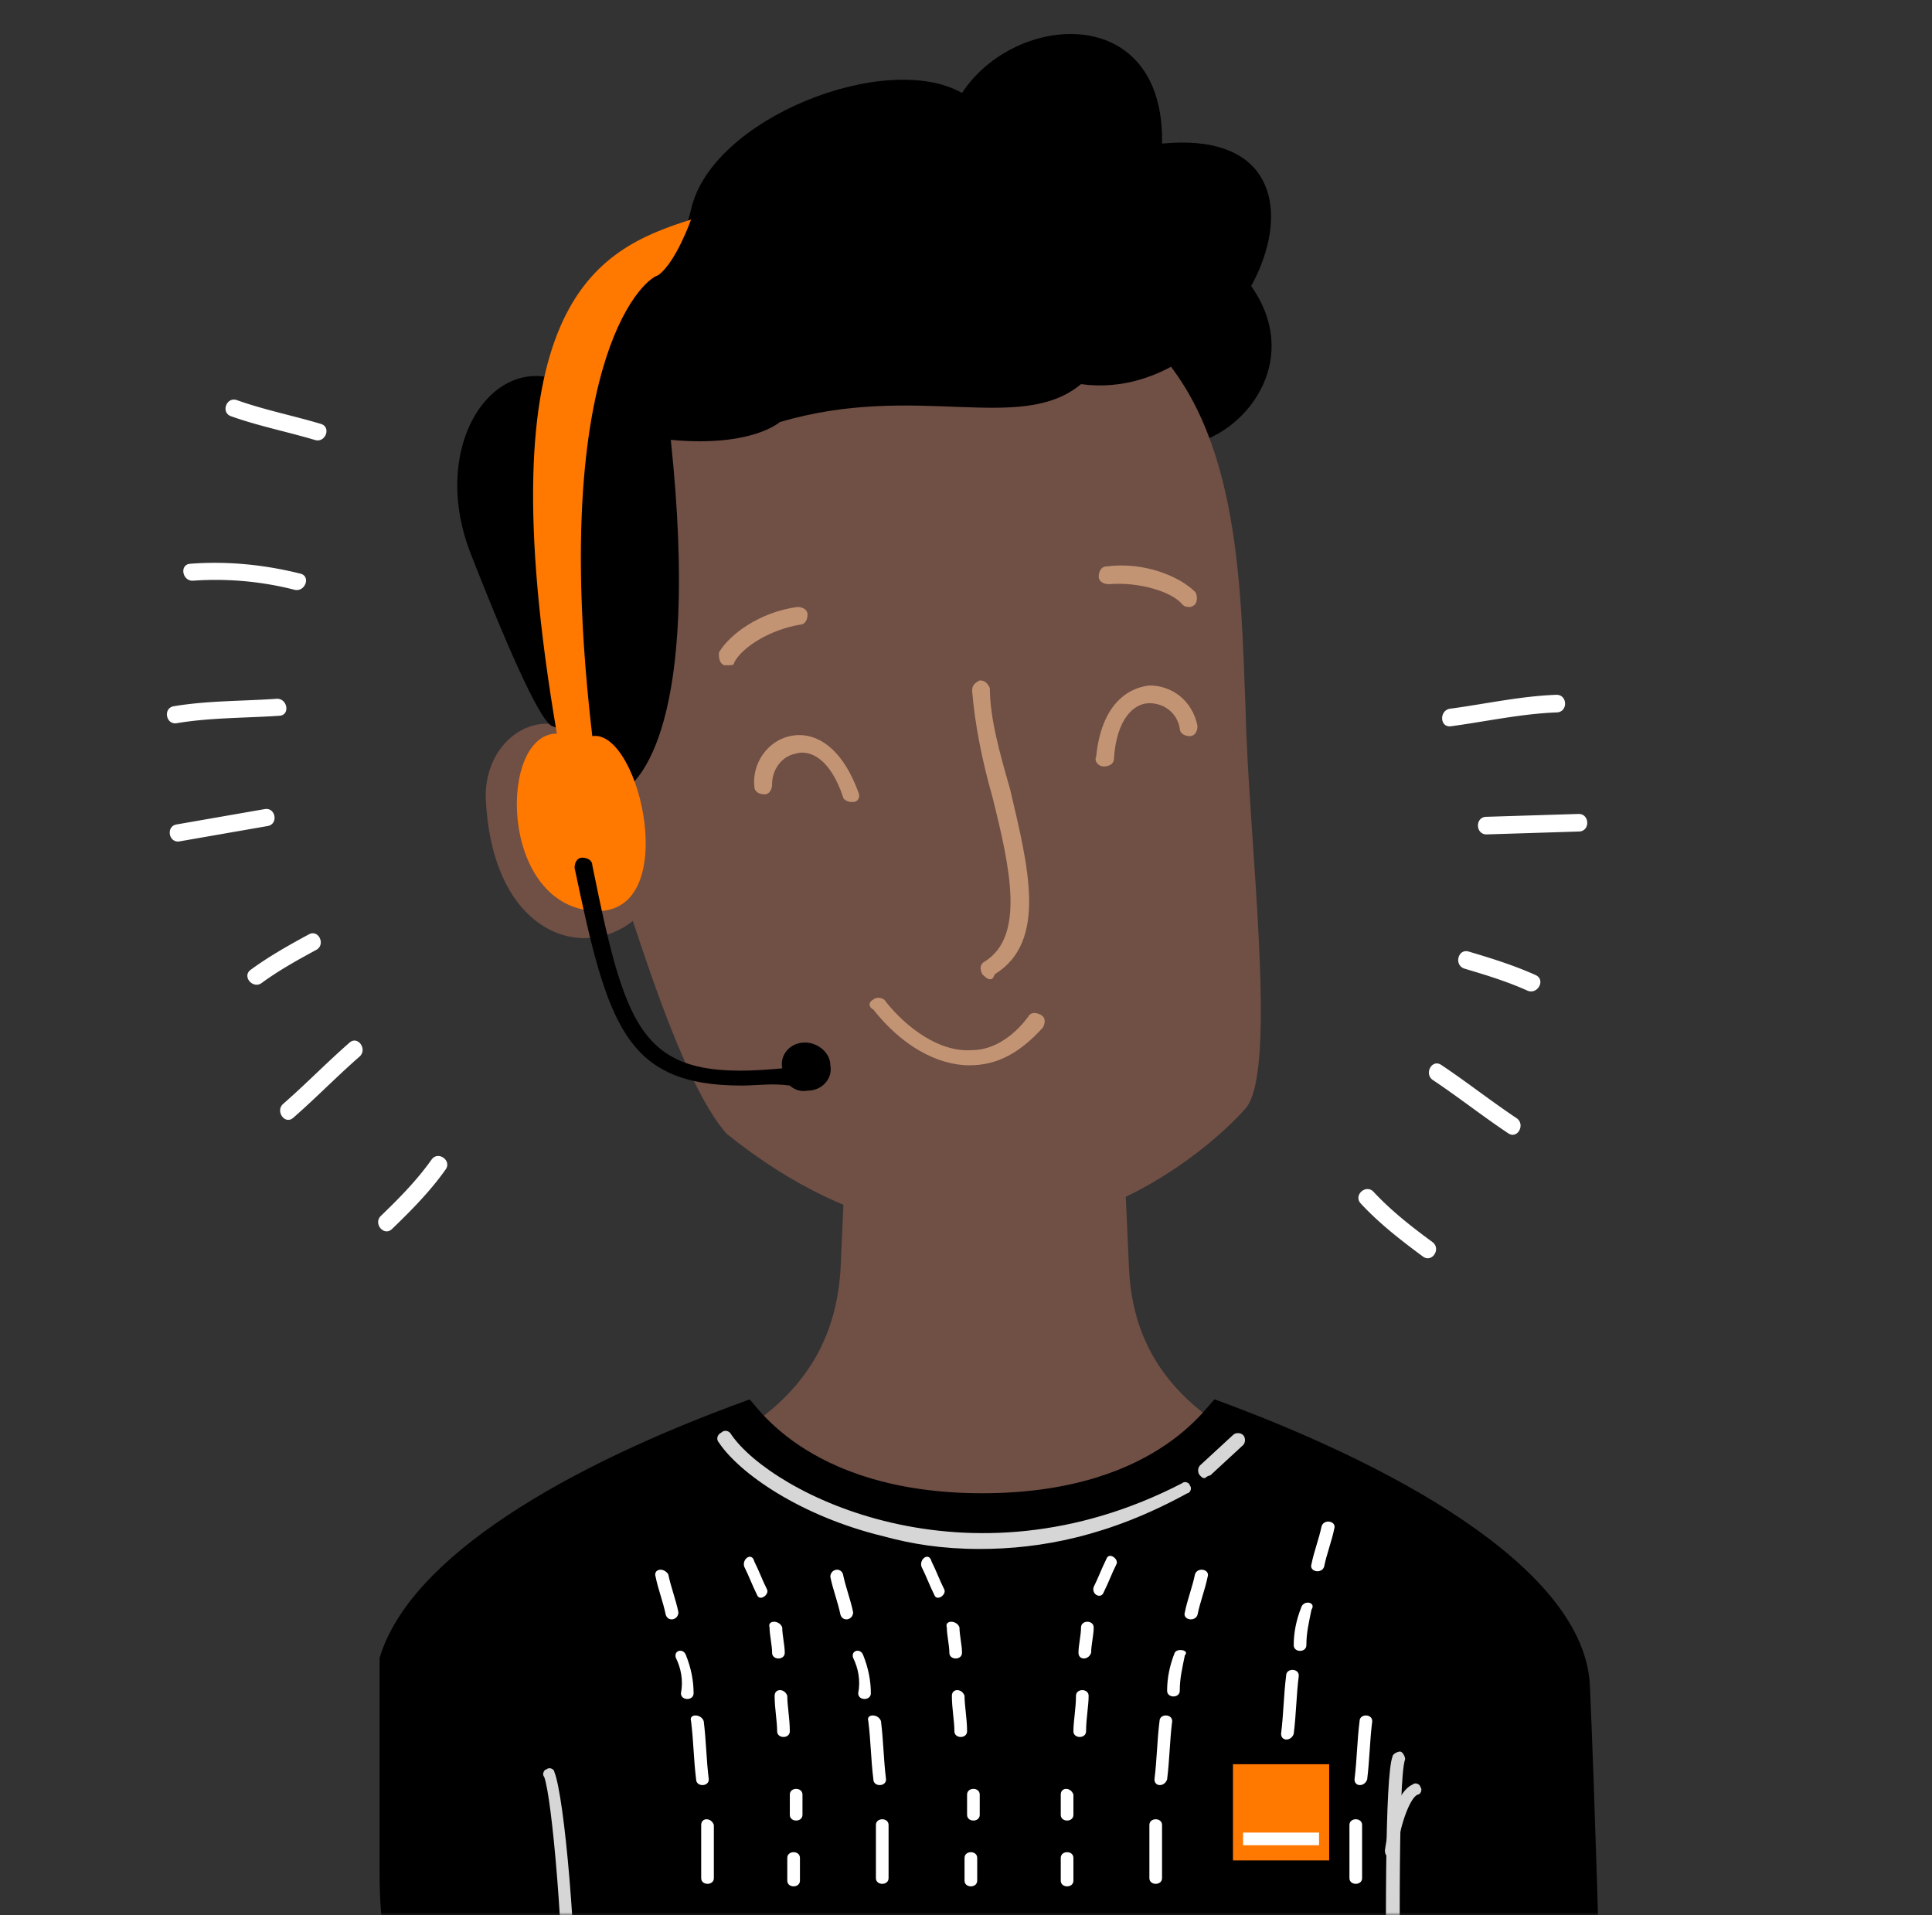 <svg xmlns="http://www.w3.org/2000/svg" xmlns:xlink="http://www.w3.org/1999/xlink" width="341" height="338" viewBox="0 0 341 338">
    <rect x="0" y="0" width="341" height="338" fill="#333333" stroke="none"/>
    <defs>
        <path id="a" d="M0 0h341v338H0z"/>
        <path id="c" d="M.444 2.679h214.088v211.852H.444z"/>
        <path id="e" d="M0 411.413h216.949V.998H0z"/>
    </defs>
    <g fill="none" fill-rule="evenodd">
        <mask id="b" fill="#fff">
            <use xlink:href="#a"/>
        </mask>
        <g mask="url(#b)">
            <g transform="translate(67 5)">
                <g transform="translate(0 196.883)">
                    <mask id="d" fill="#fff">
                        <use xlink:href="#c"/>
                    </mask>
                    <path fill="#704F45" d="M190.845 70.171C174.75 57.21 134.083 56.311 132.29 22.35c-.442-9.833-.894-19.67-.894-19.67H82.24s-.447 9.39-.894 19.67C79.11 56.763 38.885 57.652 22.79 70.17 8.047 81.791 1.79 98.771.444 138.101c4.47 42.911 40.676 76.431 84.476 76.431h129.612c0-11.173-1.34-50.057-1.34-63.912 0-48.274-6.258-67.935-22.347-80.449" mask="url(#d)"/>
                </g>
                <path fill="#000" d="M147.49 242.022c-.45-.893-8.938 16.537-41.118 16.537-31.732 0-40.671-16.983-41.118-16.537-32.18 11.625-59.89 27.71-65.253 45.588v38.437c0 8.492 1.34 16.537 3.575 24.582 11.174 5.814 26.817 4.022 30.392 4.022v39.782c14.302 10.722 28.604 16.98 50.951 16.98h94.304c0-6.705-.447-30.388 0-56.762 4.023 0 25.476 2.682 36.202-8.492 0 0-.893-33.073-1.787-53.186-.447-19.665-30.844-37.99-66.147-50.95M144.361 73.08c9.386-2.681 18.325-15.195 9.386-27.71-8.939-12.514-15.196 10.727-15.196 10.727s4.022 12.514 5.81 16.983"/>
                <path fill="#704F45" d="M133.633 53.416c18.329 15.196 18.329 44.694 19.223 67.04.442 21.9 5.81 63.466 0 70.17-5.815 6.704-43.805 42.906-91.627 4.47-6.704-7.599-13.408-28.158-16.532-37.544-8.94 7.151-24.582 2.235-25.927-21.006-.89-13.408 14.753-20.559 21.457-4.916-4.027-34.861-1.345-69.276 12.957-75.98 14.302-7.15 39.777-31.285 80.449-2.234"/>
                <path fill="#000" d="M35.309 64.142C21.9 54.309 8.045 72.187 16.09 92.746c8.045 20.559 12.515 29.498 14.302 30.392 12.515 4.469 10.28 13.408 12.515 11.62 2.681-1.788 13.855-11.173 8.491-62.124 14.302 1.34 19.219-3.129 19.219-3.129 24.134-7.151 42.459 2.235 53.185-6.704 29.052 4.022 50.952-46.035 14.303-42.46.446-25.028-25.923-23.24-35.309-8.938-13.408-7.598-44.247 4.47-47.822 20.56-3.576 16.089-21.9 8.938-19.665 32.179"/>
                <path fill="#C29473" d="M83.13 136.547c-.447 0-1.341-.447-1.341-.894-2.235-6.704-5.81-8.492-8.492-7.598-2.235.447-4.022 2.681-4.022 5.363 0 .894-.447 1.788-1.341 1.788-.894 0-1.788-.447-1.788-1.34-.447-4.023 2.235-8.046 6.257-8.94 4.023-.894 8.939 1.341 12.068 9.833.446.894 0 1.788-.894 1.788h-.447"/>
                <path fill="#FF7800" d="M54.973 33.75C37.99 39.115 18.324 48.5 31.286 124.48c-10.28 0-10.28 29.944 6.257 31.285 16.09 1.34 8.492-32.18 0-30.839-7.598-64.806 8.492-80.449 11.62-81.343 3.129-2.234 5.81-9.832 5.81-9.832"/>
                <path fill="#C29473" d="M107.711 167.832c-.447 0-.894-.447-1.34-.893-.443-.894-.443-1.788.446-2.235 7.151-4.47 4.47-16.537 1.346-29.051-1.792-6.257-3.133-12.961-3.58-18.772 0-.893.447-1.34 1.345-1.787.89 0 1.336.447 1.783 1.34 0 5.364 1.788 11.62 3.576 17.878 3.128 13.408 6.704 26.816-2.682 32.627-.442.893-.442.893-.894.893M61.678 112.41h-.894c-.894-.447-.894-1.34-.894-2.234 1.788-3.129 7.15-7.151 13.855-8.045.894 0 1.788.447 1.788 1.34 0 .894-.447 1.788-1.341 1.788-5.363.894-10.28 4.023-11.62 6.704 0 .447-.448.447-.894.447M127.824 130.288c-.894 0-1.784-.894-1.341-1.788.894-8.939 5.363-12.067 9.385-12.514 4.023 0 7.598 2.681 8.492 7.15 0 .895-.442 1.789-1.34 1.789-.894 0-1.788-.447-1.788-1.341-.447-2.682-2.682-4.47-5.364-4.47-2.681 0-5.81 2.682-6.257 9.833 0 .894-.894 1.34-1.787 1.34M143.021 102.132c-.451 0-.894 0-1.34-.447-1.788-2.235-7.598-4.023-12.962-3.576-.894 0-1.792-.447-1.792-1.34 0-.895.451-1.789 1.345-1.789 6.704-.893 12.962 1.788 15.643 4.47.447.447.447 1.788 0 2.235 0 0-.447.447-.894.447M104.137 183.028c-5.81 0-12.068-3.576-16.984-9.833-.894-.447-.894-1.34 0-1.788.447-.446 1.788-.446 2.235.447 3.575 4.47 9.385 8.94 15.196 8.492 3.575 0 7.15-2.234 9.832-5.81.447-.894 1.341-.894 2.235-.447.894.447.894 1.34.447 2.235-4.022 4.47-8.045 6.704-12.961 6.704"/>
                <path fill="#000" d="M63.912 186.602c-20.559 0-23.688-10.726-29.498-38.436 0-.894.447-1.788 1.341-1.788.894 0 1.788.447 1.788 1.34 6.257 30.84 8.939 38.438 34.414 35.756.894 0 1.788.447 1.788 1.34 0 .895-.447 1.788-1.34 1.788-3.13-.446-5.811 0-8.493 0"/>
                <path fill="#000" d="M79.555 183.028c.447 2.235-1.34 4.47-4.022 4.47-2.235.446-4.47-1.342-4.47-4.023-.447-2.235 1.341-4.47 4.023-4.47 2.234 0 4.47 1.788 4.47 4.023"/>
                <path fill="#D6D6D6" d="M33.966 359.121c-.446 0-1.34-.447-1.34-1.34 0-21.454-2.235-45.588-3.576-49.164-.447-.447 0-1.34.447-1.34.447-.448 1.34 0 1.34.446 1.789 4.47 4.023 29.498 4.023 50.057.447.447 0 1.341-.894 1.341M105.926 268.394c-6.704 0-12.067-.894-16.983-2.235-14.754-3.576-25.476-11.174-29.051-16.537-.447-.447-.447-1.34.447-1.792.442-.442 1.34-.442 1.787.451 7.151 10.28 41.566 28.158 79.555 8.488.447-.443 1.341 0 1.341.451.443.447 0 1.341-.451 1.341-13.85 7.598-25.923 9.833-36.645 9.833M145.701 255.88c-.447 0-.447 0-.894-.451-.447-.443-.447-1.337 0-1.783l5.815-5.364c.442-.451 1.336-.451 1.783 0 .452.443.452 1.341 0 1.784l-5.81 5.363c-.442 0-.894.451-.894.451M179.222 385.492c-.447 0-1.341-.45-1.341-1.345V365.38c-.443-30.839-.443-56.761.894-60.336 0-.452.898-.894 1.34-.894.447 0 .894.894.894 1.34-1.336 3.571-.894 37.092-.894 59.439v18.776c0 1.336-.442 1.787-.893 1.787"/>
                <path fill="#D6D6D6" d="M178.776 322.921c-.893 0-1.34-.451-1.34-1.345.447-3.124 1.787-10.28 4.916-11.616.442-.447 1.34 0 1.34.442.448.452 0 1.346-.446 1.346-1.341.447-3.129 5.358-3.576 9.385 0 1.337-.447 1.788-.894 1.788"/>
                <mask id="f" fill="#fff">
                    <use xlink:href="#e"/>
                </mask>
                <path fill="#FF7800" d="M150.618 323.366h16.984v-16.983h-16.984z" mask="url(#f)"/>
                <path fill="#FFF" d="M152.406 320.685h13.408v-2.235h-13.408zM49.61 272.863c.446 2.235 1.34 4.47 1.787 6.704" mask="url(#f)"/>
                <path fill="#FFF" d="M48.717 273.308c.447 2.235 1.34 4.47 1.788 6.704.446 1.341 2.234.894 2.234-.447-.447-2.234-1.34-4.47-1.788-6.704-.893-1.336-2.681-.894-2.234.447M53.186 287.166c.894 2.235 1.341 4.47 1.341 6.253" mask="url(#f)"/>
                <path fill="#FFF" d="M52.291 287.611c.894 1.788 1.341 4.023.894 6.257 0 1.341 2.235 1.341 2.235 0 0-2.234-.447-4.47-1.34-6.704-.448-1.34-2.236-.894-1.789.447M55.868 298.785c.447 3.575.447 6.704.894 10.28" mask="url(#f)"/>
                <path fill="#FFF" d="M54.973 298.785c.447 3.575.447 6.704.894 10.28 0 1.34 2.235 1.34 2.235 0-.447-3.576-.447-6.705-.894-10.28-.447-1.341-2.681-1.341-2.235 0M57.656 317.107v9.39M56.76 317.107v9.39c0 1.337 2.235 1.337 2.235 0v-9.39c-.446-1.34-2.234-1.34-2.234 0M65.252 270.628c.894 1.784 1.341 3.129 2.235 4.917" mask="url(#f)"/>
                <path fill="#FFF" d="M64.36 271.523c.894 1.783 1.34 3.124 2.234 4.916.447 1.337 2.235 0 1.788-.898-.894-1.783-1.34-3.128-2.235-4.912-.447-1.792-2.234-.451-1.787.894M69.722 282.247c0 1.34.446 3.129.446 4.47" mask="url(#f)"/>
                <path fill="#FFF" d="M68.829 282.247c0 1.34.447 3.129.447 4.47 0 1.34 2.235 1.34 2.235 0 0-1.341-.447-3.13-.447-4.47-.447-1.34-2.682-1.34-2.235 0M70.616 294.315c0 2.235.447 4.47.447 6.257" mask="url(#f)"/>
                <path fill="#FFF" d="M69.722 294.315c0 2.235.446 4.47.446 6.257 0 1.341 2.235 1.341 2.235 0 0-2.234-.447-4.47-.447-6.257-.447-1.34-2.234-1.34-2.234 0M72.404 311.748v3.575c0 1.34 2.234 1.34 2.234 0v-3.575c0-1.346-2.234-1.346-2.234 0M71.956 322.921v4.018c0 1.34 2.235 1.34 2.235 0v-4.018c0-1.345-2.235-1.345-2.235 0M80.895 272.863c.447 2.235 1.34 4.47 1.788 6.704" mask="url(#f)"/>
                <path fill="#FFF" d="M79.555 273.308c.447 2.235 1.34 4.47 1.788 6.704.447 1.341 2.235.894 2.235-.447-.447-2.234-1.341-4.47-1.788-6.704-.447-1.336-2.235-.894-2.235.447M84.472 287.166c.894 2.235 1.34 4.47 1.34 6.253" mask="url(#f)"/>
                <path fill="#FFF" d="M83.577 287.611c.894 1.788 1.34 4.023.894 6.257 0 1.341 2.235 1.341 2.235 0 0-2.234-.447-4.47-1.341-6.704-.447-1.34-2.235-.894-1.788.447M87.154 298.785c.447 3.575.447 6.704.894 10.28" mask="url(#f)"/>
                <path fill="#FFF" d="M86.26 298.785c.446 3.575.446 6.704.893 10.28 0 1.34 2.235 1.34 2.235 0-.447-3.576-.447-6.705-.894-10.28-.447-1.341-2.682-1.341-2.235 0M88.941 317.107v9.39M87.6 317.107v9.39c0 1.337 2.234 1.337 2.234 0v-9.39c0-1.34-2.235-1.34-2.235 0M96.538 270.628c.894 1.784 1.34 3.129 2.235 4.917" mask="url(#f)"/>
                <path fill="#FFF" d="M95.645 271.523c.894 1.783 1.341 3.124 2.235 4.916.447 1.337 2.235 0 1.788-.898-.894-1.783-1.341-3.128-2.235-4.912-.447-1.792-2.235-.451-1.788.894M101.007 282.247c0 1.34.447 3.129.447 4.47" mask="url(#f)"/>
                <path fill="#FFF" d="M100.115 282.247c0 1.34.447 3.129.447 4.47 0 1.34 2.234 1.34 2.234 0 0-1.341-.447-3.13-.447-4.47-.447-1.34-2.681-1.34-2.234 0M101.902 294.315c0 2.235.447 4.47.447 6.257" mask="url(#f)"/>
                <path fill="#FFF" d="M101.007 294.315c0 2.235.447 4.47.447 6.257 0 1.341 2.235 1.341 2.235 0 0-2.234-.447-4.47-.447-6.257-.447-1.34-2.235-1.34-2.235 0M103.69 311.748v3.575c0 1.34 2.234 1.34 2.234 0v-3.575c0-1.346-2.235-1.346-2.235 0M103.242 322.921v4.018c0 1.34 2.235 1.34 2.235 0v-4.018c0-1.345-2.235-1.345-2.235 0M144.806 272.863c-.447 2.235-1.34 4.47-1.783 6.704" mask="url(#f)"/>
                <path fill="#FFF" d="M143.916 272.863c-.451 2.235-1.345 4.47-1.788 6.704-.447 1.34 1.788 1.783 2.235.447.442-2.235 1.336-4.47 1.788-6.704.447-1.34-1.788-1.788-2.235-.447M141.232 287.166c-.894 2.235-1.341 4.47-1.341 6.253" mask="url(#f)"/>
                <path fill="#FFF" d="M140.337 286.716c-.89 2.235-1.34 4.47-1.34 6.704 0 1.341 2.234 1.341 2.234 0 0-2.234.451-4.018.894-6.252.898-.899-1.337-1.346-1.788-.452M138.552 298.785c-.451 3.575-.451 6.704-.894 10.28" mask="url(#f)"/>
                <path fill="#FFF" d="M137.657 298.785c-.447 3.575-.447 6.704-.894 10.28 0 1.34 1.788 1.34 2.235 0 .447-3.576.447-6.705.894-10.28 0-1.341-2.235-1.341-2.235 0M167.603 264.819c-.451 2.235-1.34 4.47-1.788 6.704" mask="url(#f)"/>
                <path fill="#FFF" d="M166.263 264.37c-.451 2.234-1.345 4.469-1.788 6.703-.447 1.341 1.788 1.788 2.235.452.442-2.235 1.336-4.47 1.788-6.704.447-1.345-1.788-1.792-2.235-.452M163.579 278.672c-.894 2.235-1.341 4.47-1.341 6.257" mask="url(#f)"/>
                <path fill="#FFF" d="M162.684 278.672c-.89 2.235-1.34 4.47-1.34 6.704 0 1.341 2.234 1.341 2.234 0 0-2.234.451-4.022.894-6.257.898-1.34-1.337-1.787-1.788-.447M161.344 290.74c-.447 3.576-.447 6.705-.894 10.28" mask="url(#f)"/>
                <path fill="#FFF" d="M160.004 290.74c-.447 3.576-.447 6.705-.894 10.28 0 1.341 1.788 1.341 2.235 0 .447-3.575.447-6.704.894-10.28 0-1.34-2.235-1.34-2.235 0M136.762 317.107v9.39M135.868 317.107v9.39c0 1.337 2.234 1.337 2.234 0v-9.39c0-1.34-2.234-1.34-2.234 0M174.307 298.785c-.451 3.575-.451 6.704-.894 10.28" mask="url(#f)"/>
                <path fill="#FFF" d="M172.967 298.785c-.451 3.575-.451 6.704-.894 10.28 0 1.34 1.784 1.34 2.235 0 .442-3.576.442-6.705.894-10.28 0-1.341-2.235-1.341-2.235 0M172.517 317.107v9.39M171.178 317.107v9.39c0 1.337 2.234 1.337 2.234 0v-9.39c0-1.34-2.234-1.34-2.234 0M129.164 270.628c-.89 1.784-1.341 3.129-2.235 4.917" mask="url(#f)"/>
                <path fill="#FFF" d="M128.273 270.179c-.894 1.787-1.345 3.128-2.234 4.92-.452 1.337 1.34 2.235 1.783.894.898-1.792 1.34-3.128 2.235-4.92.45-.894-1.337-2.235-1.784-.894M124.694 282.247c0 1.34-.447 3.129-.447 4.47" mask="url(#f)"/>
                <path fill="#FFF" d="M123.804 282.247c0 1.34-.452 3.129-.452 4.47 0 1.34 1.793 1.34 2.235 0 0-1.341.452-3.13.452-4.47 0-1.34-2.235-1.34-2.235 0M123.804 294.315c0 2.235-.452 4.47-.452 6.257" mask="url(#f)"/>
                <path fill="#FFF" d="M122.91 294.315c0 2.235-.452 4.47-.452 6.257 0 1.341 2.234 1.341 2.234 0 0-2.234.452-4.47.452-6.257 0-1.34-2.235-1.34-2.235 0M120.225 311.748v3.575c0 1.34 2.234 1.34 2.234 0v-3.575c-.447-1.346-2.234-1.346-2.234 0M120.225 322.921v4.018c0 1.34 2.234 1.34 2.234 0v-4.018c0-1.345-2.234-1.345-2.234 0" mask="url(#f)"/>
            </g>
        </g>
        <path fill="#FFF" fill-rule="nonzero" d="M274.666 122.634c-6.305.235-12.461 1.614-18.693 2.449-1.976.263-1.883 3.367.117 3.102 6.227-.836 12.386-2.209 18.69-2.444 2.017-.076 1.902-3.183-.114-3.107m3.915 21.028l-16.26.505c-2.02.058-1.906 3.169.11 3.106l16.262-.51c2.019-.057 1.904-3.164-.112-3.101m-7.544 28.437c-3.818-1.715-7.798-2.96-11.8-4.145-1.942-.577-2.649 2.45-.723 3.02 3.746 1.113 7.474 2.25 11.04 3.856 1.838.827 3.325-1.902 1.483-2.73m-3.378 25.243c-4.51-3.006-8.764-6.376-13.277-9.383-1.656-1.106-3.095 1.594-1.456 2.684 4.513 3.007 8.767 6.377 13.28 9.385 1.653 1.104 3.091-1.596 1.453-2.686m-14.832 21.881c-3.662-2.697-7.277-5.513-10.38-8.855-1.351-1.456-3.624.59-2.273 2.047 3.274 3.53 7.114 6.516 10.979 9.367 1.606 1.18 3.263-1.384 1.674-2.559M41.811 70.624c4.85 1.73 9.907 2.726 14.827 4.196 1.873.559.82 3.394-1.039 2.842-4.924-1.468-9.983-2.467-14.827-4.196-1.84-.656-.796-3.496 1.04-2.838m-8.244 28.877c6.573-.501 13.058.155 19.458 1.744 1.887.469.827 3.31-1.046 2.846a56.401 56.401 0 0 0-17.882-1.604c-1.924.144-2.47-2.84-.53-2.986m-2.905 25.15c5.998-1.007 12.09-.893 18.144-1.316 1.92-.13 2.467 2.854.528 2.99-6.051.42-12.146.31-18.145 1.317-1.914.32-2.446-2.67-.527-2.991m.505 20.862l15.556-2.71c1.929-.338 2.455 2.649.526 2.987l-15.555 2.71c-1.926.337-2.454-2.654-.527-2.987m13.07 25.659c3.246-2.384 6.746-4.347 10.281-6.262 1.718-.93 3 1.821 1.3 2.744-3.304 1.789-6.59 3.609-9.624 5.835-1.567 1.147-3.527-1.168-1.957-2.317m5.75 23.655c4-3.497 7.706-7.314 11.708-10.807 1.468-1.288 3.215 1.2 1.76 2.469-3.997 3.492-7.705 7.314-11.706 10.807-1.47 1.284-3.214-1.205-1.762-2.47m17.235 19.78c3.216-3.096 6.37-6.293 8.957-9.948 1.13-1.588 3.605.156 2.477 1.751-2.73 3.857-6.08 7.25-9.476 10.517-1.407 1.351-3.352-.979-1.958-2.32"/>
    </g>
</svg>
